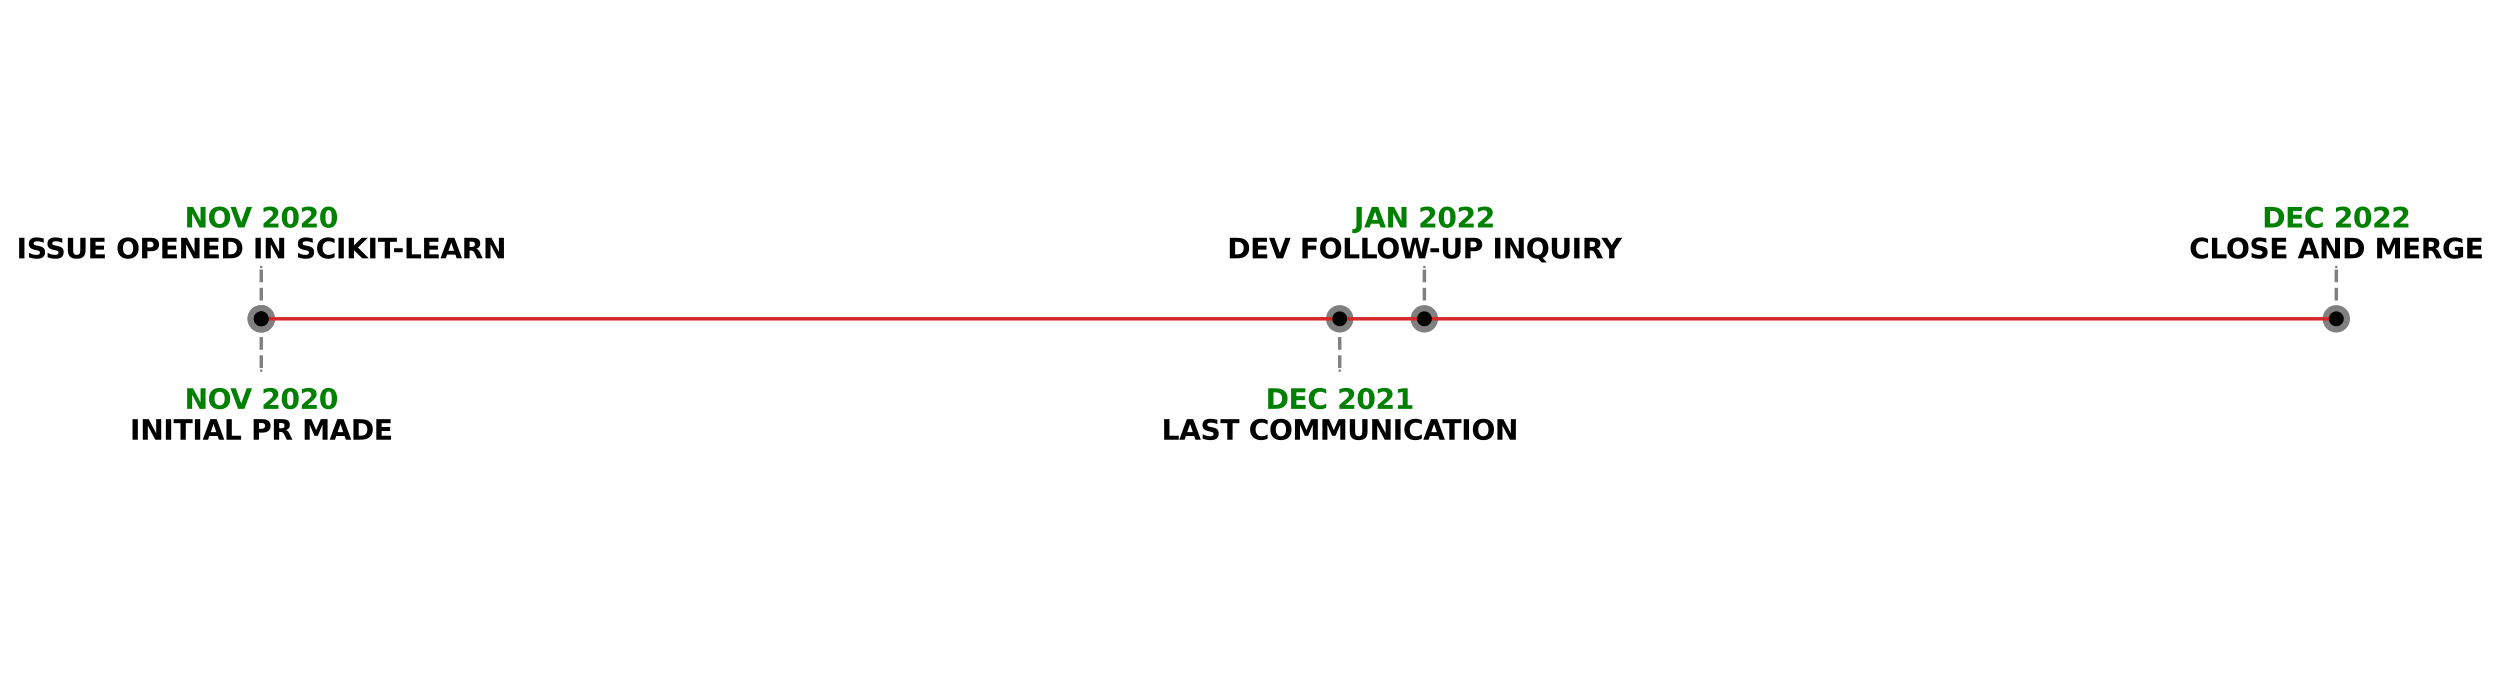 <?xml version="1.0" encoding="utf-8" standalone="no"?>
<!DOCTYPE svg PUBLIC "-//W3C//DTD SVG 1.1//EN"
  "http://www.w3.org/Graphics/SVG/1.1/DTD/svg11.dtd">
<svg height="296.4pt" version="1.1" viewBox="0 0 1088.386 296.4" width="1088.386pt" xmlns="http://www.w3.org/2000/svg" xmlns:xlink="http://www.w3.org/1999/xlink">
 <defs>
  <style type="text/css">*{stroke-linecap:butt;stroke-linejoin:round;}</style>
 </defs>
 <g id="figure_1">
  <g id="patch_1">
   <path d="M 0 296.4 
L 1088.386 296.4 
L 1088.386 0 
L 0 0 
z
" style="fill:#ffffff;"/>
  </g>
  <g id="axes_1">
   <g id="patch_2">
    <path d="M 107.792 289.2 
L 1023.064 289.2 
L 1023.064 7.2 
L 107.792 7.2 
z
" style="fill:#ffffff;"/>
   </g>
   <g id="matplotlib.axis_1"/>
   <g id="matplotlib.axis_2"/>
   <g id="PathCollection_1">
    <defs>
     <path d="M 0 5.477 
C 1.453 5.477 2.846 4.9 3.873 3.873 
C 4.9 2.846 5.477 1.453 5.477 0 
C 5.477 -1.453 4.9 -2.846 3.873 -3.873 
C 2.846 -4.9 1.453 -5.477 0 -5.477 
C -1.453 -5.477 -2.846 -4.9 -3.873 -3.873 
C -4.9 -2.846 -5.477 -1.453 -5.477 0 
C -5.477 1.453 -4.9 2.846 -3.873 3.873 
C -2.846 4.9 -1.453 5.477 0 5.477 
z
" id="mb3e7cb35ab" style="stroke:#808080;"/>
    </defs>
    <g clip-path="url(#p798ef3f01a)">
     <use style="fill:#808080;stroke:#808080;" x="113.736" xlink:href="#mb3e7cb35ab" y="138.8"/>
     <use style="fill:#808080;stroke:#808080;" x="113.736" xlink:href="#mb3e7cb35ab" y="138.8"/>
     <use style="fill:#808080;stroke:#808080;" x="620.107" xlink:href="#mb3e7cb35ab" y="138.8"/>
     <use style="fill:#808080;stroke:#808080;" x="583.258" xlink:href="#mb3e7cb35ab" y="138.8"/>
     <use style="fill:#808080;stroke:#808080;" x="1017.121" xlink:href="#mb3e7cb35ab" y="138.8"/>
    </g>
   </g>
   <g id="LineCollection_1">
    <path clip-path="url(#p798ef3f01a)" d="M 113.736 138.8 
L 113.736 116.24 
" style="fill:none;stroke:#808080;stroke-dasharray:5.55,2.4;stroke-dashoffset:0;stroke-width:1.5;"/>
    <path clip-path="url(#p798ef3f01a)" d="M 113.736 138.8 
L 113.736 161.36 
" style="fill:none;stroke:#808080;stroke-dasharray:5.55,2.4;stroke-dashoffset:0;stroke-width:1.5;"/>
    <path clip-path="url(#p798ef3f01a)" d="M 620.107 138.8 
L 620.107 116.24 
" style="fill:none;stroke:#808080;stroke-dasharray:5.55,2.4;stroke-dashoffset:0;stroke-width:1.5;"/>
    <path clip-path="url(#p798ef3f01a)" d="M 583.258 138.8 
L 583.258 161.36 
" style="fill:none;stroke:#808080;stroke-dasharray:5.55,2.4;stroke-dashoffset:0;stroke-width:1.5;"/>
    <path clip-path="url(#p798ef3f01a)" d="M 1017.121 138.8 
L 1017.121 116.24 
" style="fill:none;stroke:#808080;stroke-dasharray:5.55,2.4;stroke-dashoffset:0;stroke-width:1.5;"/>
   </g>
   <g id="line2d_1">
    <defs>
     <path d="M -0.5 0.5 
L 0.5 0.5 
L 0.5 -0.5 
L -0.5 -0.5 
z
" id="m9e77c4d2a8"/>
    </defs>
    <g clip-path="url(#p798ef3f01a)">
     <use style="fill:#808080;" x="113.736" xlink:href="#m9e77c4d2a8" y="116.24"/>
     <use style="fill:#808080;" x="113.736" xlink:href="#m9e77c4d2a8" y="161.36"/>
     <use style="fill:#808080;" x="620.107" xlink:href="#m9e77c4d2a8" y="116.24"/>
     <use style="fill:#808080;" x="583.258" xlink:href="#m9e77c4d2a8" y="161.36"/>
     <use style="fill:#808080;" x="1017.121" xlink:href="#m9e77c4d2a8" y="116.24"/>
    </g>
   </g>
   <g id="line2d_2">
    <path clip-path="url(#p798ef3f01a)" d="M 113.736 138.8 
L 1017.121 138.8 
" style="fill:none;stroke:#d62728;stroke-linecap:square;stroke-width:1.5;"/>
   </g>
   <g id="patch_3">
    <path d="M 107.792 138.8 
" style="fill:none;stroke:#000000;stroke-linecap:square;stroke-linejoin:miter;stroke-width:0.8;"/>
   </g>
   <g id="patch_4">
    <path d="M 1023.064 138.8 
" style="fill:none;stroke:#000000;stroke-linecap:square;stroke-linejoin:miter;stroke-width:0.8;"/>
   </g>
   <g id="patch_5">
    <path style="fill:none;stroke:#000000;stroke-linecap:square;stroke-linejoin:miter;stroke-width:0.8;"/>
   </g>
   <g id="patch_6">
    <path style="fill:none;stroke:#000000;stroke-linecap:square;stroke-linejoin:miter;stroke-width:0.8;"/>
   </g>
   <g id="PathCollection_2">
    <defs>
     <path d="M 0 2.739 
C 0.726 2.739 1.423 2.45 1.936 1.936 
C 2.45 1.423 2.739 0.726 2.739 0 
C 2.739 -0.726 2.45 -1.423 1.936 -1.936 
C 1.423 -2.45 0.726 -2.739 0 -2.739 
C -0.726 -2.739 -1.423 -2.45 -1.936 -1.936 
C -2.45 -1.423 -2.739 -0.726 -2.739 0 
C -2.739 0.726 -2.45 1.423 -1.936 1.936 
C -1.423 2.45 -0.726 2.739 0 2.739 
z
" id="me958511a6d" style="stroke:#000000;"/>
    </defs>
    <g clip-path="url(#p798ef3f01a)">
     <use style="stroke:#000000;" x="113.736" xlink:href="#me958511a6d" y="138.8"/>
     <use style="stroke:#000000;" x="113.736" xlink:href="#me958511a6d" y="138.8"/>
     <use style="stroke:#000000;" x="620.107" xlink:href="#me958511a6d" y="138.8"/>
     <use style="stroke:#000000;" x="583.258" xlink:href="#me958511a6d" y="138.8"/>
     <use style="stroke:#000000;" x="1017.121" xlink:href="#me958511a6d" y="138.8"/>
    </g>
   </g>
   <g id="text_1">
    <!-- NOV 2020 -->
    <g style="fill:#008000;" transform="translate(80.34 99.042)scale(0.12 -0.12)">
     <defs>
      <path d="M 588 4666 
L 1931 4666 
L 3628 1466 
L 3628 4666 
L 4769 4666 
L 4769 0 
L 3425 0 
L 1728 3200 
L 1728 0 
L 588 0 
L 588 4666 
z
" id="DejaVuSans-Bold-4e" transform="scale(0.016)"/>
      <path d="M 2719 3878 
Q 2169 3878 1866 3472 
Q 1563 3066 1563 2328 
Q 1563 1594 1866 1187 
Q 2169 781 2719 781 
Q 3272 781 3575 1187 
Q 3878 1594 3878 2328 
Q 3878 3066 3575 3472 
Q 3272 3878 2719 3878 
z
M 2719 4750 
Q 3844 4750 4481 4106 
Q 5119 3463 5119 2328 
Q 5119 1197 4481 553 
Q 3844 -91 2719 -91 
Q 1597 -91 958 553 
Q 319 1197 319 2328 
Q 319 3463 958 4106 
Q 1597 4750 2719 4750 
z
" id="DejaVuSans-Bold-4f" transform="scale(0.016)"/>
      <path d="M 31 4666 
L 1241 4666 
L 2478 1222 
L 3713 4666 
L 4922 4666 
L 3194 0 
L 1759 0 
L 31 4666 
z
" id="DejaVuSans-Bold-56" transform="scale(0.016)"/>
      <path id="DejaVuSans-Bold-20" transform="scale(0.016)"/>
      <path d="M 1844 884 
L 3897 884 
L 3897 0 
L 506 0 
L 506 884 
L 2209 2388 
Q 2438 2594 2547 2791 
Q 2656 2988 2656 3200 
Q 2656 3528 2436 3728 
Q 2216 3928 1850 3928 
Q 1569 3928 1234 3808 
Q 900 3688 519 3450 
L 519 4475 
Q 925 4609 1322 4679 
Q 1719 4750 2100 4750 
Q 2938 4750 3402 4381 
Q 3866 4013 3866 3353 
Q 3866 2972 3669 2642 
Q 3472 2313 2841 1759 
L 1844 884 
z
" id="DejaVuSans-Bold-32" transform="scale(0.016)"/>
      <path d="M 2944 2338 
Q 2944 3213 2780 3570 
Q 2616 3928 2228 3928 
Q 1841 3928 1675 3570 
Q 1509 3213 1509 2338 
Q 1509 1453 1675 1090 
Q 1841 728 2228 728 
Q 2613 728 2778 1090 
Q 2944 1453 2944 2338 
z
M 4147 2328 
Q 4147 1169 3647 539 
Q 3147 -91 2228 -91 
Q 1306 -91 806 539 
Q 306 1169 306 2328 
Q 306 3491 806 4120 
Q 1306 4750 2228 4750 
Q 3147 4750 3647 4120 
Q 4147 3491 4147 2328 
z
" id="DejaVuSans-Bold-30" transform="scale(0.016)"/>
     </defs>
     <use xlink:href="#DejaVuSans-Bold-4e"/>
     <use x="83.691" xlink:href="#DejaVuSans-Bold-4f"/>
     <use x="166.076" xlink:href="#DejaVuSans-Bold-56"/>
     <use x="243.469" xlink:href="#DejaVuSans-Bold-20"/>
     <use x="278.283" xlink:href="#DejaVuSans-Bold-32"/>
     <use x="347.863" xlink:href="#DejaVuSans-Bold-30"/>
     <use x="417.443" xlink:href="#DejaVuSans-Bold-32"/>
     <use x="487.023" xlink:href="#DejaVuSans-Bold-30"/>
    </g>
    <!--  -->
    <g style="fill:#008000;" transform="translate(113.736 112.48)scale(0.12 -0.12)"/>
   </g>
   <g id="text_2">
    <!-- ISSUE OPENED IN SCIKIT-LEARN -->
    <g transform="translate(7.2 112.48)scale(0.12 -0.12)">
     <defs>
      <path d="M 588 4666 
L 1791 4666 
L 1791 0 
L 588 0 
L 588 4666 
z
" id="DejaVuSans-Bold-49" transform="scale(0.016)"/>
      <path d="M 3834 4519 
L 3834 3531 
Q 3450 3703 3084 3790 
Q 2719 3878 2394 3878 
Q 1963 3878 1756 3759 
Q 1550 3641 1550 3391 
Q 1550 3203 1689 3098 
Q 1828 2994 2194 2919 
L 2706 2816 
Q 3484 2659 3812 2340 
Q 4141 2022 4141 1434 
Q 4141 663 3683 286 
Q 3225 -91 2284 -91 
Q 1841 -91 1394 -6 
Q 947 78 500 244 
L 500 1259 
Q 947 1022 1364 901 
Q 1781 781 2169 781 
Q 2563 781 2772 912 
Q 2981 1044 2981 1288 
Q 2981 1506 2839 1625 
Q 2697 1744 2272 1838 
L 1806 1941 
Q 1106 2091 782 2419 
Q 459 2747 459 3303 
Q 459 4000 909 4375 
Q 1359 4750 2203 4750 
Q 2588 4750 2994 4692 
Q 3400 4634 3834 4519 
z
" id="DejaVuSans-Bold-53" transform="scale(0.016)"/>
      <path d="M 588 4666 
L 1791 4666 
L 1791 1869 
Q 1791 1291 1980 1042 
Q 2169 794 2597 794 
Q 3028 794 3217 1042 
Q 3406 1291 3406 1869 
L 3406 4666 
L 4609 4666 
L 4609 1869 
Q 4609 878 4112 393 
Q 3616 -91 2597 -91 
Q 1581 -91 1084 393 
Q 588 878 588 1869 
L 588 4666 
z
" id="DejaVuSans-Bold-55" transform="scale(0.016)"/>
      <path d="M 588 4666 
L 3834 4666 
L 3834 3756 
L 1791 3756 
L 1791 2888 
L 3713 2888 
L 3713 1978 
L 1791 1978 
L 1791 909 
L 3903 909 
L 3903 0 
L 588 0 
L 588 4666 
z
" id="DejaVuSans-Bold-45" transform="scale(0.016)"/>
      <path d="M 588 4666 
L 2584 4666 
Q 3475 4666 3951 4270 
Q 4428 3875 4428 3144 
Q 4428 2409 3951 2014 
Q 3475 1619 2584 1619 
L 1791 1619 
L 1791 0 
L 588 0 
L 588 4666 
z
M 1791 3794 
L 1791 2491 
L 2456 2491 
Q 2806 2491 2997 2661 
Q 3188 2831 3188 3144 
Q 3188 3456 2997 3625 
Q 2806 3794 2456 3794 
L 1791 3794 
z
" id="DejaVuSans-Bold-50" transform="scale(0.016)"/>
      <path d="M 1791 3756 
L 1791 909 
L 2222 909 
Q 2959 909 3348 1275 
Q 3738 1641 3738 2338 
Q 3738 3031 3350 3393 
Q 2963 3756 2222 3756 
L 1791 3756 
z
M 588 4666 
L 1856 4666 
Q 2919 4666 3439 4514 
Q 3959 4363 4331 4000 
Q 4659 3684 4818 3271 
Q 4978 2859 4978 2338 
Q 4978 1809 4818 1395 
Q 4659 981 4331 666 
Q 3956 303 3431 151 
Q 2906 0 1856 0 
L 588 0 
L 588 4666 
z
" id="DejaVuSans-Bold-44" transform="scale(0.016)"/>
      <path d="M 4288 256 
Q 3956 84 3597 -3 
Q 3238 -91 2847 -91 
Q 1681 -91 1000 561 
Q 319 1213 319 2328 
Q 319 3447 1000 4098 
Q 1681 4750 2847 4750 
Q 3238 4750 3597 4662 
Q 3956 4575 4288 4403 
L 4288 3438 
Q 3953 3666 3628 3772 
Q 3303 3878 2944 3878 
Q 2300 3878 1931 3465 
Q 1563 3053 1563 2328 
Q 1563 1606 1931 1193 
Q 2300 781 2944 781 
Q 3303 781 3628 887 
Q 3953 994 4288 1222 
L 4288 256 
z
" id="DejaVuSans-Bold-43" transform="scale(0.016)"/>
      <path d="M 588 4666 
L 1791 4666 
L 1791 2963 
L 3525 4666 
L 4922 4666 
L 2675 2456 
L 5153 0 
L 3647 0 
L 1791 1838 
L 1791 0 
L 588 0 
L 588 4666 
z
" id="DejaVuSans-Bold-4b" transform="scale(0.016)"/>
      <path d="M 31 4666 
L 4331 4666 
L 4331 3756 
L 2784 3756 
L 2784 0 
L 1581 0 
L 1581 3756 
L 31 3756 
L 31 4666 
z
" id="DejaVuSans-Bold-54" transform="scale(0.016)"/>
      <path d="M 347 2297 
L 2309 2297 
L 2309 1388 
L 347 1388 
L 347 2297 
z
" id="DejaVuSans-Bold-2d" transform="scale(0.016)"/>
      <path d="M 588 4666 
L 1791 4666 
L 1791 909 
L 3903 909 
L 3903 0 
L 588 0 
L 588 4666 
z
" id="DejaVuSans-Bold-4c" transform="scale(0.016)"/>
      <path d="M 3419 850 
L 1538 850 
L 1241 0 
L 31 0 
L 1759 4666 
L 3194 4666 
L 4922 0 
L 3713 0 
L 3419 850 
z
M 1838 1716 
L 3116 1716 
L 2478 3572 
L 1838 1716 
z
" id="DejaVuSans-Bold-41" transform="scale(0.016)"/>
      <path d="M 2297 2597 
Q 2675 2597 2839 2737 
Q 3003 2878 3003 3200 
Q 3003 3519 2839 3656 
Q 2675 3794 2297 3794 
L 1791 3794 
L 1791 2597 
L 2297 2597 
z
M 1791 1766 
L 1791 0 
L 588 0 
L 588 4666 
L 2425 4666 
Q 3347 4666 3776 4356 
Q 4206 4047 4206 3378 
Q 4206 2916 3982 2619 
Q 3759 2322 3309 2181 
Q 3556 2125 3751 1926 
Q 3947 1728 4147 1325 
L 4800 0 
L 3519 0 
L 2950 1159 
Q 2778 1509 2601 1637 
Q 2425 1766 2131 1766 
L 1791 1766 
z
" id="DejaVuSans-Bold-52" transform="scale(0.016)"/>
     </defs>
     <use xlink:href="#DejaVuSans-Bold-49"/>
     <use x="37.207" xlink:href="#DejaVuSans-Bold-53"/>
     <use x="104.729" xlink:href="#DejaVuSans-Bold-53"/>
     <use x="176.75" xlink:href="#DejaVuSans-Bold-55"/>
     <use x="257.951" xlink:href="#DejaVuSans-Bold-45"/>
     <use x="326.262" xlink:href="#DejaVuSans-Bold-20"/>
     <use x="361.076" xlink:href="#DejaVuSans-Bold-4f"/>
     <use x="446.086" xlink:href="#DejaVuSans-Bold-50"/>
     <use x="519.377" xlink:href="#DejaVuSans-Bold-45"/>
     <use x="587.688" xlink:href="#DejaVuSans-Bold-4e"/>
     <use x="671.379" xlink:href="#DejaVuSans-Bold-45"/>
     <use x="739.689" xlink:href="#DejaVuSans-Bold-44"/>
     <use x="822.697" xlink:href="#DejaVuSans-Bold-20"/>
     <use x="857.512" xlink:href="#DejaVuSans-Bold-49"/>
     <use x="894.719" xlink:href="#DejaVuSans-Bold-4e"/>
     <use x="978.41" xlink:href="#DejaVuSans-Bold-20"/>
     <use x="1013.225" xlink:href="#DejaVuSans-Bold-53"/>
     <use x="1085.246" xlink:href="#DejaVuSans-Bold-43"/>
     <use x="1158.635" xlink:href="#DejaVuSans-Bold-49"/>
     <use x="1195.842" xlink:href="#DejaVuSans-Bold-4b"/>
     <use x="1273.332" xlink:href="#DejaVuSans-Bold-49"/>
     <use x="1310.539" xlink:href="#DejaVuSans-Bold-54"/>
     <use x="1364.002" xlink:href="#DejaVuSans-Bold-2d"/>
     <use x="1405.506" xlink:href="#DejaVuSans-Bold-4c"/>
     <use x="1469.227" xlink:href="#DejaVuSans-Bold-45"/>
     <use x="1537.537" xlink:href="#DejaVuSans-Bold-41"/>
     <use x="1614.93" xlink:href="#DejaVuSans-Bold-52"/>
     <use x="1691.932" xlink:href="#DejaVuSans-Bold-4e"/>
    </g>
   </g>
   <g id="text_3">
    <!-- NOV 2020 -->
    <g style="fill:#008000;" transform="translate(80.34 178.002)scale(0.12 -0.12)">
     <use xlink:href="#DejaVuSans-Bold-4e"/>
     <use x="83.691" xlink:href="#DejaVuSans-Bold-4f"/>
     <use x="166.076" xlink:href="#DejaVuSans-Bold-56"/>
     <use x="243.469" xlink:href="#DejaVuSans-Bold-20"/>
     <use x="278.283" xlink:href="#DejaVuSans-Bold-32"/>
     <use x="347.863" xlink:href="#DejaVuSans-Bold-30"/>
     <use x="417.443" xlink:href="#DejaVuSans-Bold-32"/>
     <use x="487.023" xlink:href="#DejaVuSans-Bold-30"/>
    </g>
    <!--  -->
    <g style="fill:#008000;" transform="translate(113.736 191.44)scale(0.12 -0.12)"/>
   </g>
   <g id="text_4">
    <!-- INITIAL PR MADE -->
    <g transform="translate(56.569 191.44)scale(0.12 -0.12)">
     <defs>
      <path d="M 588 4666 
L 2119 4666 
L 3181 2169 
L 4250 4666 
L 5778 4666 
L 5778 0 
L 4641 0 
L 4641 3413 
L 3566 897 
L 2803 897 
L 1728 3413 
L 1728 0 
L 588 0 
L 588 4666 
z
" id="DejaVuSans-Bold-4d" transform="scale(0.016)"/>
     </defs>
     <use xlink:href="#DejaVuSans-Bold-49"/>
     <use x="37.207" xlink:href="#DejaVuSans-Bold-4e"/>
     <use x="120.898" xlink:href="#DejaVuSans-Bold-49"/>
     <use x="158.105" xlink:href="#DejaVuSans-Bold-54"/>
     <use x="226.318" xlink:href="#DejaVuSans-Bold-49"/>
     <use x="263.525" xlink:href="#DejaVuSans-Bold-41"/>
     <use x="340.918" xlink:href="#DejaVuSans-Bold-4c"/>
     <use x="404.639" xlink:href="#DejaVuSans-Bold-20"/>
     <use x="439.453" xlink:href="#DejaVuSans-Bold-50"/>
     <use x="512.744" xlink:href="#DejaVuSans-Bold-52"/>
     <use x="589.746" xlink:href="#DejaVuSans-Bold-20"/>
     <use x="624.561" xlink:href="#DejaVuSans-Bold-4d"/>
     <use x="724.072" xlink:href="#DejaVuSans-Bold-41"/>
     <use x="801.465" xlink:href="#DejaVuSans-Bold-44"/>
     <use x="884.473" xlink:href="#DejaVuSans-Bold-45"/>
    </g>
   </g>
   <g id="text_5">
    <!-- JAN 2022 -->
    <g style="fill:#008000;" transform="translate(589.422 99.042)scale(0.12 -0.12)">
     <defs>
      <path d="M 588 4666 
L 1791 4666 
L 1791 453 
Q 1791 -419 1317 -850 
Q 844 -1281 -116 -1281 
L -359 -1281 
L -359 -372 
L -172 -372 
Q 203 -372 395 -162 
Q 588 47 588 453 
L 588 4666 
z
" id="DejaVuSans-Bold-4a" transform="scale(0.016)"/>
     </defs>
     <use xlink:href="#DejaVuSans-Bold-4a"/>
     <use x="37.207" xlink:href="#DejaVuSans-Bold-41"/>
     <use x="114.6" xlink:href="#DejaVuSans-Bold-4e"/>
     <use x="198.291" xlink:href="#DejaVuSans-Bold-20"/>
     <use x="233.105" xlink:href="#DejaVuSans-Bold-32"/>
     <use x="302.686" xlink:href="#DejaVuSans-Bold-30"/>
     <use x="372.266" xlink:href="#DejaVuSans-Bold-32"/>
     <use x="441.846" xlink:href="#DejaVuSans-Bold-32"/>
    </g>
    <!--  -->
    <g style="fill:#008000;" transform="translate(620.107 112.48)scale(0.12 -0.12)"/>
   </g>
   <g id="text_6">
    <!-- DEV FOLLOW-UP INQUIRY -->
    <g transform="translate(534.276 112.48)scale(0.12 -0.12)">
     <defs>
      <path d="M 588 4666 
L 3834 4666 
L 3834 3756 
L 1791 3756 
L 1791 2888 
L 3713 2888 
L 3713 1978 
L 1791 1978 
L 1791 0 
L 588 0 
L 588 4666 
z
" id="DejaVuSans-Bold-46" transform="scale(0.016)"/>
      <path d="M 191 4666 
L 1344 4666 
L 2150 1275 
L 2950 4666 
L 4109 4666 
L 4909 1275 
L 5716 4666 
L 6859 4666 
L 5759 0 
L 4372 0 
L 3525 3547 
L 2688 0 
L 1300 0 
L 191 4666 
z
" id="DejaVuSans-Bold-57" transform="scale(0.016)"/>
      <path d="M 2847 -84 
L 2753 -84 
Q 1600 -84 959 553 
Q 319 1191 319 2328 
Q 319 3463 958 4106 
Q 1597 4750 2719 4750 
Q 3853 4750 4486 4112 
Q 5119 3475 5119 2328 
Q 5119 1541 4783 972 
Q 4447 403 3816 116 
L 4756 -934 
L 3609 -934 
L 2847 -84 
z
M 2719 3878 
Q 2169 3878 1866 3472 
Q 1563 3066 1563 2328 
Q 1563 1578 1859 1179 
Q 2156 781 2719 781 
Q 3272 781 3575 1187 
Q 3878 1594 3878 2328 
Q 3878 3066 3575 3472 
Q 3272 3878 2719 3878 
z
" id="DejaVuSans-Bold-51" transform="scale(0.016)"/>
      <path d="M -63 4666 
L 1253 4666 
L 2316 3003 
L 3378 4666 
L 4697 4666 
L 2919 1966 
L 2919 0 
L 1716 0 
L 1716 1966 
L -63 4666 
z
" id="DejaVuSans-Bold-59" transform="scale(0.016)"/>
     </defs>
     <use xlink:href="#DejaVuSans-Bold-44"/>
     <use x="83.008" xlink:href="#DejaVuSans-Bold-45"/>
     <use x="151.318" xlink:href="#DejaVuSans-Bold-56"/>
     <use x="228.711" xlink:href="#DejaVuSans-Bold-20"/>
     <use x="263.525" xlink:href="#DejaVuSans-Bold-46"/>
     <use x="331.836" xlink:href="#DejaVuSans-Bold-4f"/>
     <use x="416.846" xlink:href="#DejaVuSans-Bold-4c"/>
     <use x="480.566" xlink:href="#DejaVuSans-Bold-4c"/>
     <use x="540.662" xlink:href="#DejaVuSans-Bold-4f"/>
     <use x="625.672" xlink:href="#DejaVuSans-Bold-57"/>
     <use x="731.475" xlink:href="#DejaVuSans-Bold-2d"/>
     <use x="772.979" xlink:href="#DejaVuSans-Bold-55"/>
     <use x="854.18" xlink:href="#DejaVuSans-Bold-50"/>
     <use x="927.471" xlink:href="#DejaVuSans-Bold-20"/>
     <use x="962.285" xlink:href="#DejaVuSans-Bold-49"/>
     <use x="999.492" xlink:href="#DejaVuSans-Bold-4e"/>
     <use x="1083.184" xlink:href="#DejaVuSans-Bold-51"/>
     <use x="1168.193" xlink:href="#DejaVuSans-Bold-55"/>
     <use x="1249.395" xlink:href="#DejaVuSans-Bold-49"/>
     <use x="1286.602" xlink:href="#DejaVuSans-Bold-52"/>
     <use x="1358.104" xlink:href="#DejaVuSans-Bold-59"/>
    </g>
   </g>
   <g id="text_7">
    <!-- DEC 2021 -->
    <g style="fill:#008000;" transform="translate(550.987 178.002)scale(0.12 -0.12)">
     <defs>
      <path d="M 750 831 
L 1813 831 
L 1813 3847 
L 722 3622 
L 722 4441 
L 1806 4666 
L 2950 4666 
L 2950 831 
L 4013 831 
L 4013 0 
L 750 0 
L 750 831 
z
" id="DejaVuSans-Bold-31" transform="scale(0.016)"/>
     </defs>
     <use xlink:href="#DejaVuSans-Bold-44"/>
     <use x="83.008" xlink:href="#DejaVuSans-Bold-45"/>
     <use x="151.318" xlink:href="#DejaVuSans-Bold-43"/>
     <use x="224.707" xlink:href="#DejaVuSans-Bold-20"/>
     <use x="259.521" xlink:href="#DejaVuSans-Bold-32"/>
     <use x="329.102" xlink:href="#DejaVuSans-Bold-30"/>
     <use x="398.682" xlink:href="#DejaVuSans-Bold-32"/>
     <use x="468.262" xlink:href="#DejaVuSans-Bold-31"/>
    </g>
    <!--  -->
    <g style="fill:#008000;" transform="translate(583.258 191.44)scale(0.12 -0.12)"/>
   </g>
   <g id="text_8">
    <!-- LAST COMMUNICATION -->
    <g transform="translate(505.687 191.44)scale(0.12 -0.12)">
     <use xlink:href="#DejaVuSans-Bold-4c"/>
     <use x="63.721" xlink:href="#DejaVuSans-Bold-41"/>
     <use x="141.113" xlink:href="#DejaVuSans-Bold-53"/>
     <use x="213.135" xlink:href="#DejaVuSans-Bold-54"/>
     <use x="281.348" xlink:href="#DejaVuSans-Bold-20"/>
     <use x="316.162" xlink:href="#DejaVuSans-Bold-43"/>
     <use x="389.551" xlink:href="#DejaVuSans-Bold-4f"/>
     <use x="474.561" xlink:href="#DejaVuSans-Bold-4d"/>
     <use x="574.072" xlink:href="#DejaVuSans-Bold-4d"/>
     <use x="673.584" xlink:href="#DejaVuSans-Bold-55"/>
     <use x="754.785" xlink:href="#DejaVuSans-Bold-4e"/>
     <use x="838.477" xlink:href="#DejaVuSans-Bold-49"/>
     <use x="875.684" xlink:href="#DejaVuSans-Bold-43"/>
     <use x="949.072" xlink:href="#DejaVuSans-Bold-41"/>
     <use x="1018.715" xlink:href="#DejaVuSans-Bold-54"/>
     <use x="1086.928" xlink:href="#DejaVuSans-Bold-49"/>
     <use x="1124.135" xlink:href="#DejaVuSans-Bold-4f"/>
     <use x="1209.145" xlink:href="#DejaVuSans-Bold-4e"/>
    </g>
   </g>
   <g id="text_9">
    <!-- DEC 2022 -->
    <g style="fill:#008000;" transform="translate(984.85 99.042)scale(0.12 -0.12)">
     <use xlink:href="#DejaVuSans-Bold-44"/>
     <use x="83.008" xlink:href="#DejaVuSans-Bold-45"/>
     <use x="151.318" xlink:href="#DejaVuSans-Bold-43"/>
     <use x="224.707" xlink:href="#DejaVuSans-Bold-20"/>
     <use x="259.521" xlink:href="#DejaVuSans-Bold-32"/>
     <use x="329.102" xlink:href="#DejaVuSans-Bold-30"/>
     <use x="398.682" xlink:href="#DejaVuSans-Bold-32"/>
     <use x="468.262" xlink:href="#DejaVuSans-Bold-32"/>
    </g>
    <!--  -->
    <g style="fill:#008000;" transform="translate(1017.121 112.48)scale(0.12 -0.12)"/>
   </g>
   <g id="text_10">
    <!-- CLOSE AND MERGE -->
    <g transform="translate(953.055 112.48)scale(0.12 -0.12)">
     <defs>
      <path d="M 4781 347 
Q 4331 128 3847 18 
Q 3363 -91 2847 -91 
Q 1681 -91 1000 561 
Q 319 1213 319 2328 
Q 319 3456 1012 4103 
Q 1706 4750 2913 4750 
Q 3378 4750 3804 4662 
Q 4231 4575 4609 4403 
L 4609 3438 
Q 4219 3659 3833 3768 
Q 3447 3878 3059 3878 
Q 2341 3878 1952 3476 
Q 1563 3075 1563 2328 
Q 1563 1588 1938 1184 
Q 2313 781 3003 781 
Q 3191 781 3352 804 
Q 3513 828 3641 878 
L 3641 1784 
L 2906 1784 
L 2906 2591 
L 4781 2591 
L 4781 347 
z
" id="DejaVuSans-Bold-47" transform="scale(0.016)"/>
     </defs>
     <use xlink:href="#DejaVuSans-Bold-43"/>
     <use x="73.389" xlink:href="#DejaVuSans-Bold-4c"/>
     <use x="133.484" xlink:href="#DejaVuSans-Bold-4f"/>
     <use x="218.494" xlink:href="#DejaVuSans-Bold-53"/>
     <use x="290.516" xlink:href="#DejaVuSans-Bold-45"/>
     <use x="358.826" xlink:href="#DejaVuSans-Bold-20"/>
     <use x="393.641" xlink:href="#DejaVuSans-Bold-41"/>
     <use x="471.033" xlink:href="#DejaVuSans-Bold-4e"/>
     <use x="554.725" xlink:href="#DejaVuSans-Bold-44"/>
     <use x="637.732" xlink:href="#DejaVuSans-Bold-20"/>
     <use x="672.547" xlink:href="#DejaVuSans-Bold-4d"/>
     <use x="772.059" xlink:href="#DejaVuSans-Bold-45"/>
     <use x="840.369" xlink:href="#DejaVuSans-Bold-52"/>
     <use x="917.371" xlink:href="#DejaVuSans-Bold-47"/>
     <use x="999.451" xlink:href="#DejaVuSans-Bold-45"/>
    </g>
   </g>
  </g>
 </g>
 <defs>
  <clipPath id="p798ef3f01a">
   <rect height="282" width="915.272" x="107.792" y="7.2"/>
  </clipPath>
 </defs>
</svg>

